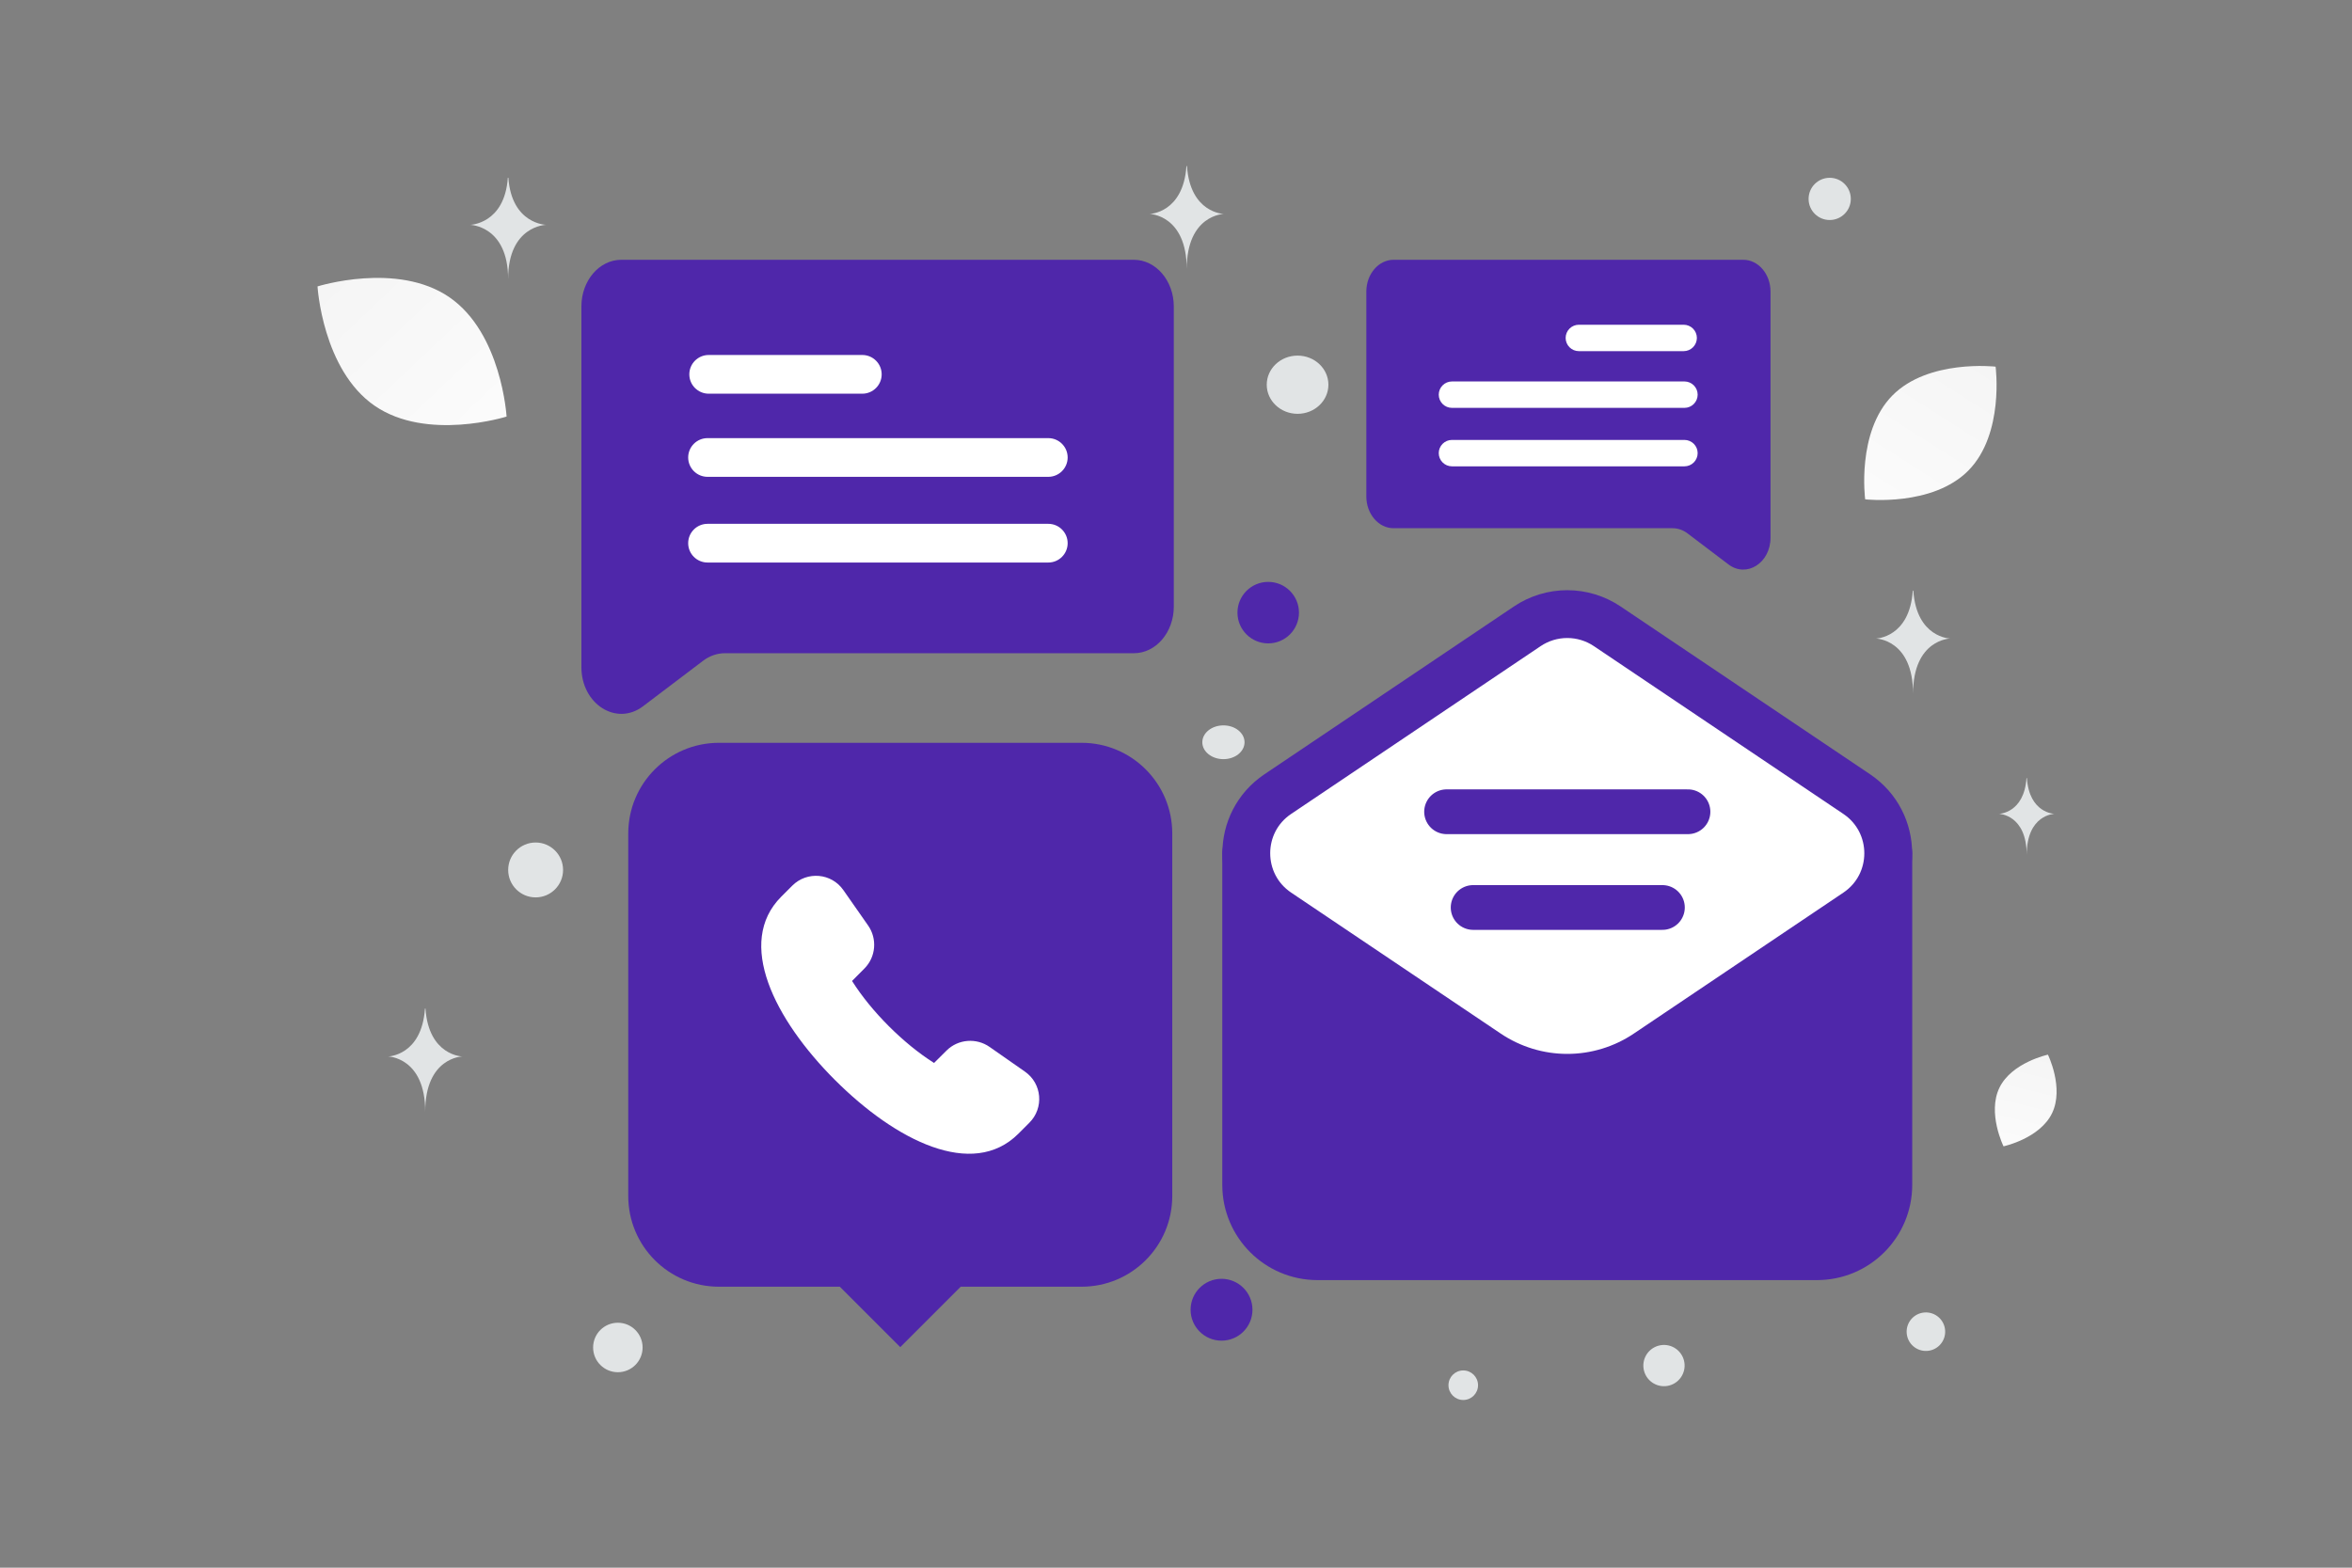 <svg width="900" height="600" viewBox="0 0 900 600" fill="none" xmlns="http://www.w3.org/2000/svg">
<rect x="0" y="0" width="900" height="600" fill="#808080" stroke="none"/>
<g clip-path="url(#clip0_1235_23391)">
<path fill-rule="evenodd" clip-rule="evenodd" d="M476.862 326.57V453.484C476.862 468.569 489.08 480.786 504.165 480.786H695.266C710.351 480.786 722.569 468.569 722.569 453.484V326.57" fill="#4F27AA"/>
<path d="M476.862 326.57V453.484C476.862 468.569 489.08 480.786 504.165 480.786H695.266C710.351 480.786 722.569 468.569 722.569 453.484V326.57" stroke="#4F27AA" stroke-width="18.3" stroke-linecap="round" stroke-linejoin="round"/>
<path fill-rule="evenodd" clip-rule="evenodd" d="M488.958 303.922L584.434 239.694C588.952 236.657 594.272 235.035 599.716 235.035C605.16 235.035 610.48 236.657 614.998 239.694L710.474 303.922C726.555 314.747 726.555 338.405 710.474 349.23L630.288 403.179C621.254 409.259 610.612 412.507 599.723 412.507C588.834 412.507 578.192 409.259 569.158 403.179L488.971 349.23C472.877 338.405 472.877 314.734 488.958 303.922Z" fill="white" stroke="#4F27AA" stroke-width="18.3" stroke-linecap="round" stroke-linejoin="round"/>
<path d="M553.541 310.682H645.904M563.702 347.321H636.124" stroke="#4F27AA" stroke-width="17.132" stroke-linecap="round" stroke-linejoin="round"/>
<path fill-rule="evenodd" clip-rule="evenodd" d="M367.617 492.46L344.488 515.59L321.359 492.46H275.1C255.938 492.46 240.406 476.929 240.406 457.766V318.991C240.406 299.828 255.938 284.297 275.1 284.297H413.876C433.039 284.297 448.57 299.828 448.57 318.991V457.766C448.57 476.929 433.039 492.46 413.876 492.46H367.617Z" fill="#4F27AA"/>
<path fill-rule="evenodd" clip-rule="evenodd" d="M319.496 413.336C342.719 436.569 372.144 451.377 389.643 433.952L393.888 429.707C399.537 424.059 398.749 414.708 392.196 410.144C388.058 407.261 383.611 404.166 378.697 400.708C373.612 397.134 366.633 397.677 362.219 402.059L357.421 406.825C351.474 403.059 345.591 398.219 340.123 392.762L340.102 392.741C334.645 387.283 329.805 381.39 326.039 375.443L330.805 370.645C335.187 366.231 335.741 359.242 332.145 354.157C328.989 349.68 325.851 345.191 322.73 340.689C318.177 334.115 308.816 333.317 303.157 338.976L298.912 343.221C281.498 360.72 296.295 390.124 319.518 413.368" fill="white"/>
<path d="M449.158 117.304V232.149C449.158 242.01 442.322 250.004 433.89 250.004H277.382C274.445 250.004 271.561 251.001 269.077 252.867L246.048 270.318C235.893 278.016 222.475 269.491 222.475 255.326V117.282C222.475 107.422 229.311 99.428 237.743 99.428H433.872C442.322 99.449 449.158 107.443 449.158 117.304Z" fill="#4F27AA"/>
<path d="M270.74 182.496H401.138C405.222 182.496 408.544 179.174 408.544 175.09C408.544 171.006 405.222 167.685 401.138 167.685H270.74C266.656 167.685 263.334 171.006 263.334 175.09C263.334 179.174 266.656 182.496 270.74 182.496ZM271.177 150.677H329.969C334.053 150.677 337.375 147.355 337.375 143.271C337.375 139.187 334.053 135.865 329.969 135.865H271.177C267.093 135.865 263.772 139.187 263.772 143.271C263.772 147.355 267.093 150.677 271.177 150.677ZM401.138 200.483H270.74C266.656 200.483 263.334 203.805 263.334 207.889C263.334 211.973 266.656 215.295 270.74 215.295H401.138C405.222 215.295 408.544 211.973 408.544 207.889C408.544 203.805 405.222 200.483 401.138 200.483Z" fill="white"/>
<path d="M522.831 111.624V189.981C522.831 196.708 527.495 202.162 533.248 202.162H640.03C642.034 202.162 644.001 202.842 645.696 204.115L661.408 216.022C668.337 221.274 677.492 215.458 677.492 205.794V111.61C677.492 104.882 672.827 99.428 667.075 99.428H533.26C527.495 99.442 522.831 104.897 522.831 111.624Z" fill="#4F27AA"/>
<path d="M644.562 156.102H555.594C554.254 156.101 552.97 155.568 552.022 154.621C551.075 153.673 550.542 152.389 550.541 151.049C550.543 149.71 551.076 148.425 552.023 147.478C552.97 146.531 554.254 145.998 555.594 145.997H644.562C645.901 145.998 647.186 146.531 648.133 147.478C649.08 148.425 649.613 149.71 649.614 151.049C649.613 152.389 649.08 153.673 648.133 154.62C647.186 155.568 645.902 156.101 644.562 156.102ZM644.263 134.393H604.151C602.811 134.392 601.527 133.859 600.579 132.912C599.632 131.964 599.099 130.68 599.098 129.34C599.099 128 599.632 126.716 600.579 125.769C601.527 124.821 602.811 124.288 604.151 124.287H644.263C645.603 124.289 646.887 124.822 647.834 125.769C648.781 126.716 649.314 128.001 649.315 129.34C649.314 130.68 648.781 131.964 647.834 132.911C646.887 133.859 645.603 134.392 644.263 134.393ZM555.594 168.374H644.562C645.902 168.376 647.186 168.909 648.133 169.856C649.08 170.803 649.613 172.088 649.614 173.427C649.613 174.767 649.08 176.051 648.133 176.998C647.186 177.946 645.902 178.479 644.562 178.48H555.594C554.254 178.479 552.97 177.946 552.022 176.999C551.075 176.051 550.542 174.767 550.541 173.427C550.542 172.087 551.075 170.803 552.022 169.856C552.97 168.908 554.254 168.375 555.594 168.374Z" fill="white"/>
<path d="M785.225 426.064C780.536 435.752 766.655 438.733 766.655 438.733C766.655 438.733 760.384 426.004 765.081 416.319C769.771 406.631 783.644 403.648 783.644 403.648C783.644 403.648 789.914 416.377 785.225 426.064Z" fill="url(#paint0_linear_1235_23391)"/>
<path d="M143.359 155.294C163.332 169.051 193.845 159.434 193.845 159.434C193.845 159.434 191.956 127.517 171.969 113.773C151.997 100.016 121.497 109.619 121.497 109.619C121.497 109.619 123.386 141.537 143.359 155.294Z" fill="url(#paint1_linear_1235_23391)"/>
<path d="M753.254 180.042C739.477 194.064 713.715 191.108 713.715 191.108C713.715 191.108 710.305 165.417 724.095 151.403C737.872 137.381 763.622 140.329 763.622 140.329C763.622 140.329 767.031 166.02 753.254 180.042Z" fill="url(#paint2_linear_1235_23391)"/>
<path d="M467.423 489.441C460.886 489.441 455.587 494.74 455.587 501.277C455.587 507.814 460.886 513.113 467.423 513.113C473.96 513.113 479.259 507.814 479.259 501.277C479.259 494.74 473.96 489.441 467.423 489.441Z" fill="#4F27AA"/>
<path d="M562.299 441.539C555.061 441.539 549.193 447.114 549.193 453.99C549.193 460.867 555.061 466.441 562.299 466.441C569.537 466.441 575.405 460.867 575.405 453.99C575.405 447.114 569.537 441.539 562.299 441.539Z" fill="#4F27AA"/>
<path d="M485.286 246.241C478.787 246.241 473.518 240.972 473.518 234.473C473.518 227.974 478.787 222.705 485.286 222.705C491.785 222.705 497.054 227.974 497.054 234.473C497.054 240.972 491.785 246.241 485.286 246.241Z" fill="#4F27AA"/>
<path d="M496.521 158.38C490.006 158.38 484.725 153.392 484.725 147.24C484.725 141.087 490.006 136.1 496.521 136.1C503.036 136.1 508.317 141.087 508.317 147.24C508.317 153.392 503.036 158.38 496.521 158.38Z" fill="#E1E4E5"/>
<path d="M236.427 525.19C231.197 525.19 226.958 520.951 226.958 515.721C226.958 510.491 231.197 506.252 236.427 506.252C241.657 506.252 245.896 510.491 245.896 515.721C245.896 520.951 241.657 525.19 236.427 525.19Z" fill="#E1E4E5"/>
<path d="M559.92 535.816C556.796 535.816 554.264 533.284 554.264 530.16C554.264 527.036 556.796 524.504 559.92 524.504C563.044 524.504 565.576 527.036 565.576 530.16C565.576 533.284 563.044 535.816 559.92 535.816Z" fill="#E1E4E5"/>
<path d="M700.14 84.205C695.678 84.205 692.061 80.588 692.061 76.126C692.061 71.664 695.678 68.047 700.14 68.047C704.602 68.047 708.219 71.664 708.219 76.126C708.219 80.588 704.602 84.205 700.14 84.205Z" fill="#E1E4E5"/>
<path d="M644.354 520.602C645.482 524.813 642.983 529.143 638.771 530.271C634.559 531.4 630.23 528.9 629.102 524.688C627.973 520.477 630.472 516.148 634.684 515.019C638.896 513.891 643.225 516.39 644.354 520.602Z" fill="#E1E4E5"/>
<path d="M204.96 343.457C199.159 343.457 194.457 338.755 194.457 332.954C194.457 327.154 199.159 322.451 204.96 322.451C210.761 322.451 215.463 327.154 215.463 332.954C215.463 338.755 210.761 343.457 204.96 343.457Z" fill="#E1E4E5"/>
<path d="M468.149 290.549C463.687 290.549 460.07 287.655 460.07 284.086C460.07 280.517 463.687 277.623 468.149 277.623C472.611 277.623 476.228 280.517 476.228 284.086C476.228 287.655 472.611 290.549 468.149 290.549Z" fill="#E1E4E5"/>
<path d="M729.832 511.585C730.886 515.518 734.928 517.852 738.861 516.798C742.794 515.744 745.128 511.702 744.074 507.769C743.02 503.837 738.978 501.503 735.045 502.556C731.112 503.61 728.778 507.653 729.832 511.585Z" fill="#E1E4E5"/>
<path d="M194.321 68.046H194.533C195.784 85.778 208.972 86.052 208.972 86.052C208.972 86.052 194.43 86.335 194.43 106.827C194.43 86.337 179.887 86.052 179.887 86.052C179.887 86.052 193.07 85.778 194.321 68.046ZM453.994 63.562H454.201C455.423 81.603 468.304 81.882 468.304 81.882C468.304 81.882 454.1 82.171 454.1 103.017C454.1 82.171 439.896 81.882 439.896 81.882C439.896 81.882 452.772 81.603 453.994 63.562ZM162.605 386.021H162.811C164.033 404.062 176.914 404.341 176.914 404.341C176.914 404.341 162.71 404.63 162.71 425.476C162.71 404.63 148.507 404.341 148.507 404.341C148.507 404.341 161.382 404.062 162.605 386.021ZM731.935 226.068H732.142C733.364 244.109 746.245 244.387 746.245 244.387C746.245 244.387 732.041 244.677 732.041 265.523C732.041 244.677 717.838 244.387 717.838 244.387C717.838 244.387 730.713 244.109 731.935 226.068ZM775.442 297.795H775.596C776.509 311.275 786.134 311.484 786.134 311.484C786.134 311.484 775.521 311.699 775.521 327.275C775.521 311.699 764.908 311.484 764.908 311.484C764.908 311.484 774.528 311.275 775.442 297.795Z" fill="#E1E4E5"/>
</g>
<defs>
<linearGradient id="paint0_linear_1235_23391" x1="765.106" y1="460.542" x2="789.409" y2="362.1" gradientUnits="userSpaceOnUse">
<stop stop-color="white"/>
<stop offset="1" stop-color="#EEEEEE"/>
</linearGradient>
<linearGradient id="paint1_linear_1235_23391" x1="221.161" y1="200.432" x2="63.941" y2="34.648" gradientUnits="userSpaceOnUse">
<stop stop-color="white"/>
<stop offset="1" stop-color="#EEEEEE"/>
</linearGradient>
<linearGradient id="paint2_linear_1235_23391" x1="698.286" y1="227.939" x2="797.886" y2="71.807" gradientUnits="userSpaceOnUse">
<stop stop-color="white"/>
<stop offset="1" stop-color="#EEEEEE"/>
</linearGradient>
<clipPath id="clip0_1235_23391">
<rect width="900" height="600" fill="white"/>
</clipPath>
</defs>
</svg>
